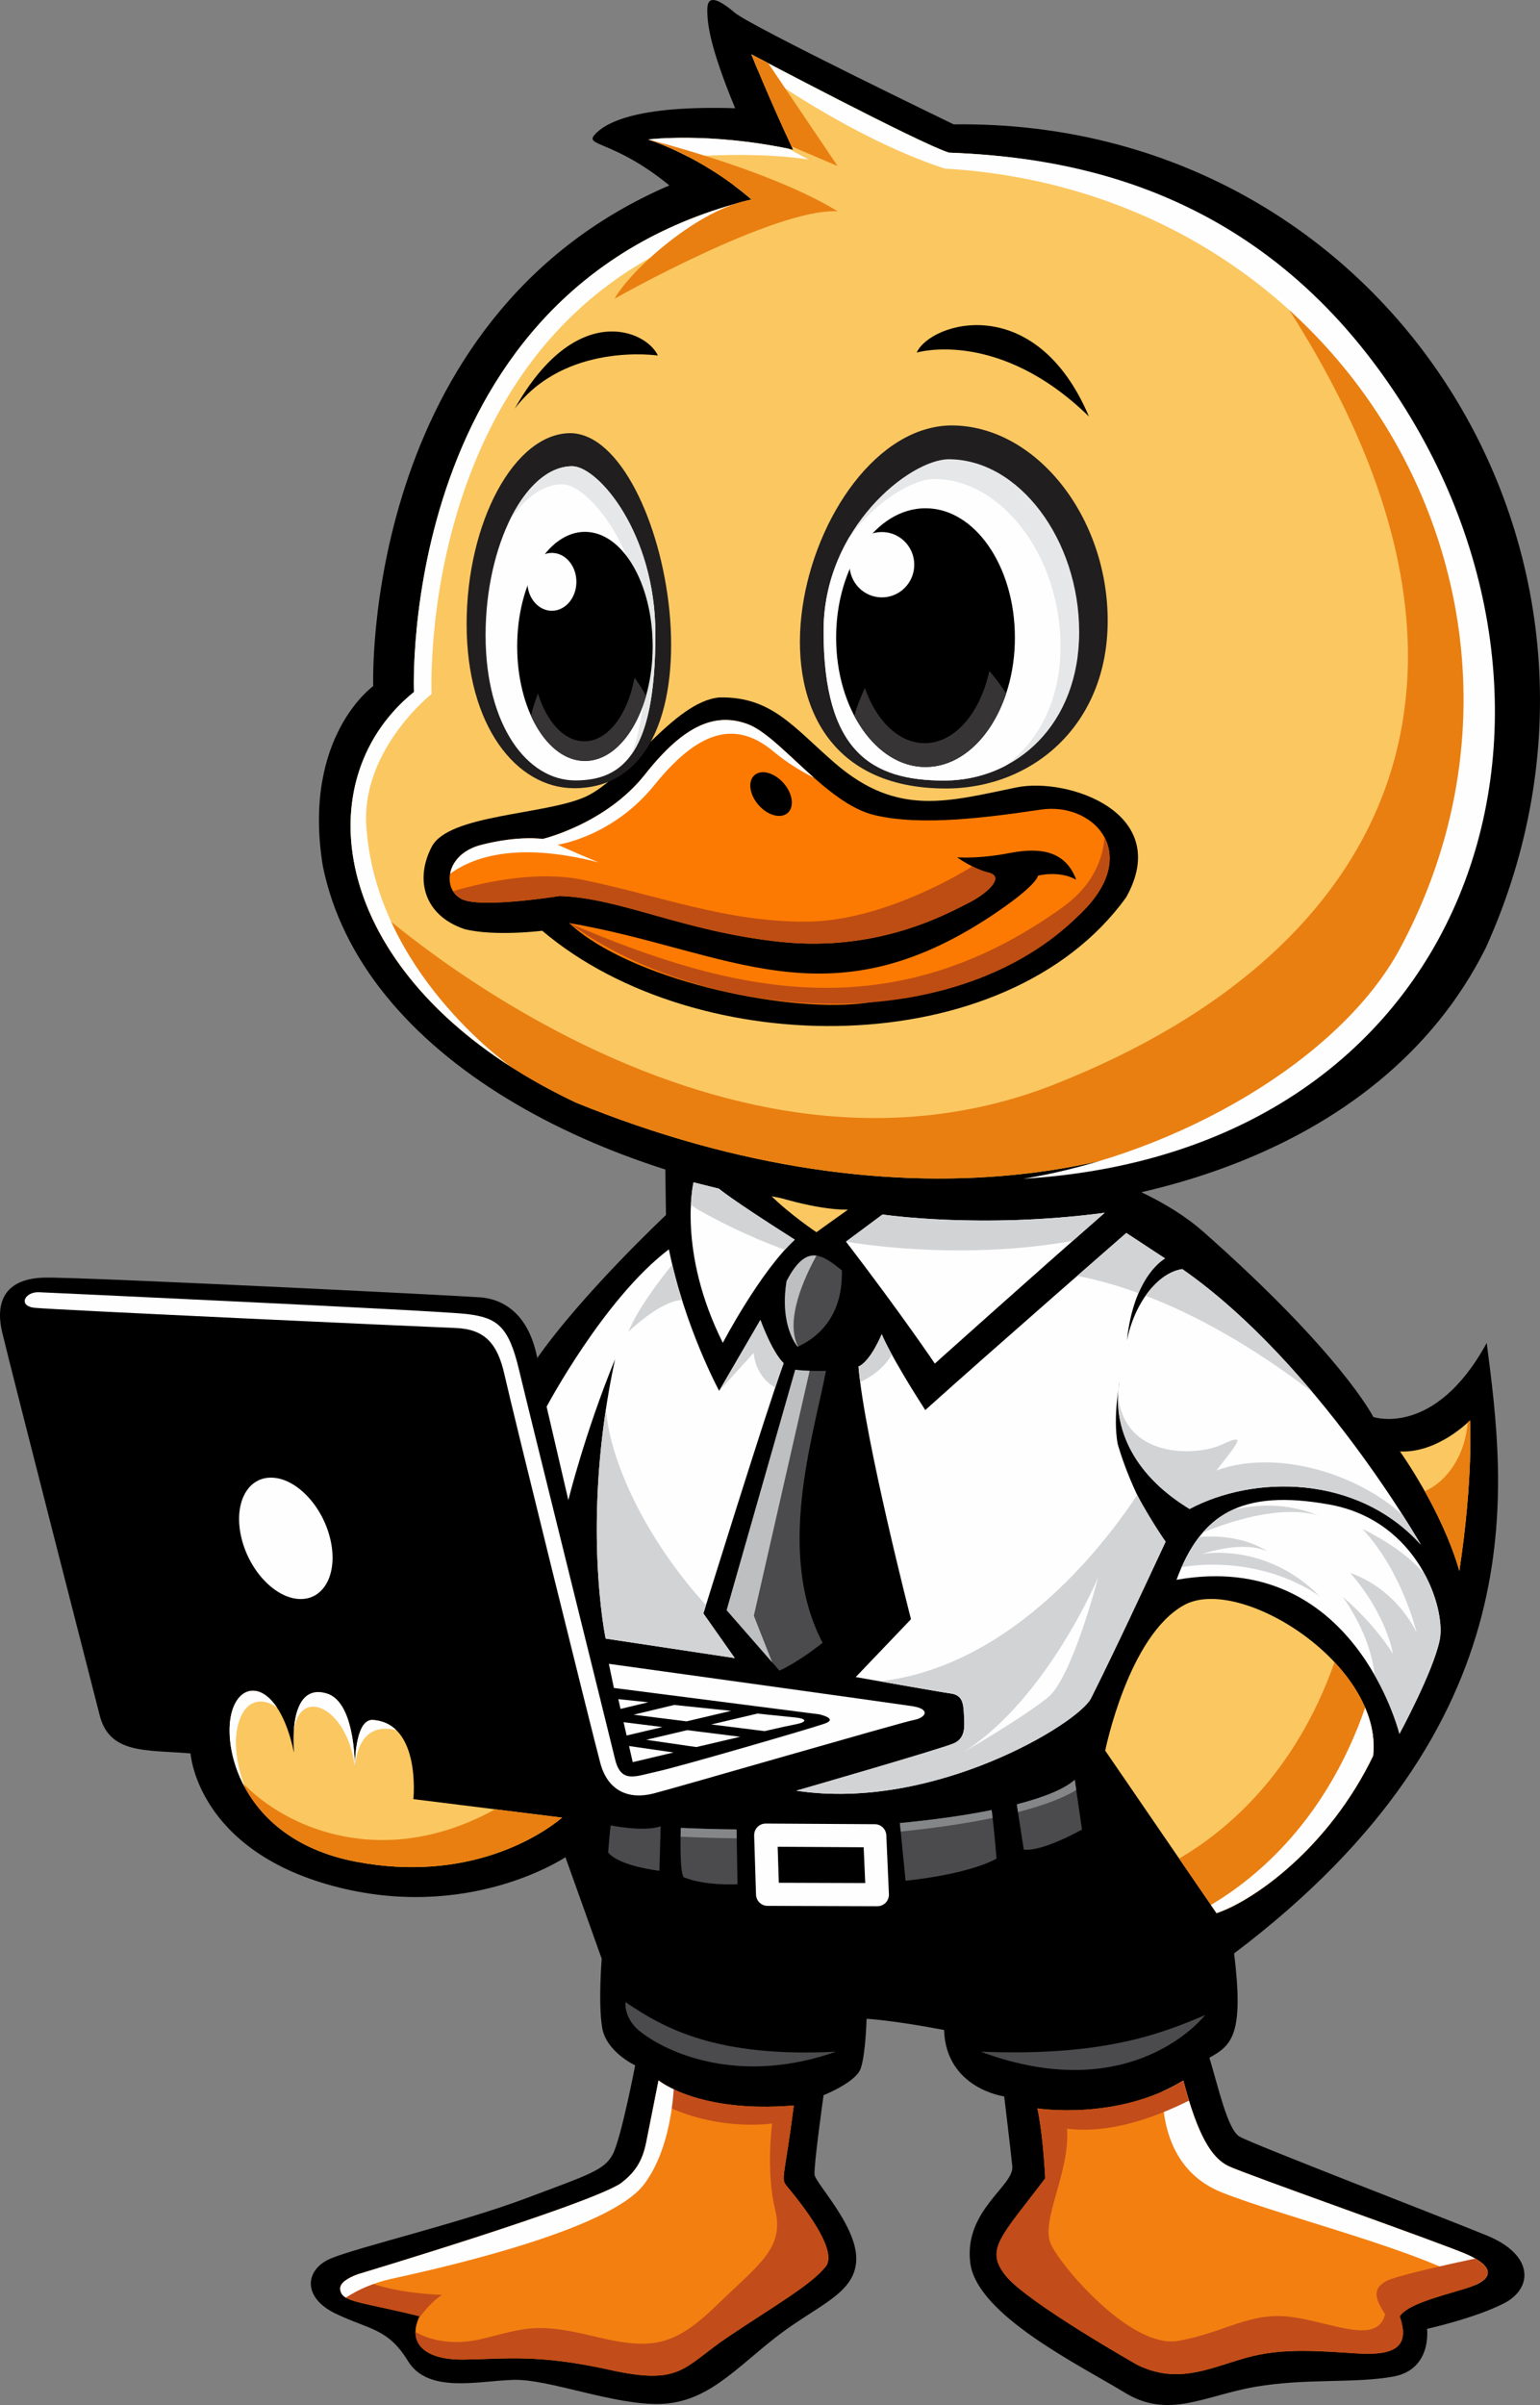 <?xml version="1.0" encoding="UTF-8"?>
<!DOCTYPE svg PUBLIC "-//W3C//DTD SVG 1.1//EN" "http://www.w3.org/Graphics/SVG/1.1/DTD/svg11.dtd">
<!-- Creator: CorelDRAW -->
<svg xmlns="http://www.w3.org/2000/svg" xml:space="preserve" width="109.215mm" height="170.508mm" version="1.1" style="shape-rendering:geometricPrecision; text-rendering:geometricPrecision; image-rendering:optimizeQuality; fill-rule:evenodd; clip-rule:evenodd"
viewBox="0 0 9028.86 14095.99"
 xmlns:xlink="http://www.w3.org/1999/xlink"
 xmlns:xodm="http://www.corel.com/coreldraw/odm/2003">
 <rect x="0" y="0" width="9028.86" height="14095.99" fill="#808080" stroke="none"/>
 <defs>
  <style type="text/css">
   <![CDATA[
    .fil3 {fill:#FEFEFE}
    .fil18 {fill:#E6E7E8}
    .fil17 {fill:#E6E7E8}
    .fil6 {fill:#D2D3D5}
    .fil9 {fill:#BDBFC1}
    .fil10 {fill:#848688}
    .fil12 {fill:#4B4B4D}
    .fil8 {fill:#4B4B4D}
    .fil19 {fill:#373435}
    .fil16 {fill:#201E1E}
    .fil0 {fill:black}
    .fil13 {fill:black}
    .fil15 {fill:#BE4D13}
    .fil5 {fill:#C24C1A}
    .fil2 {fill:#E97F11}
    .fil20 {fill:#E97F11}
    .fil4 {fill:#F37F10}
    .fil1 {fill:#FBC761}
    .fil7 {fill:#FBC761}
    .fil14 {fill:#FC7A02}
    .fil11 {fill:#FEFEFE;fill-rule:nonzero}
   ]]>
  </style>
 </defs>
 <g id="Camada_x0020_1">
  <path class="fil0" d="M581.78 10043.08c0,0 -524.97,-2046.34 -569.36,-2236.03 -44.39,-189.69 28.26,-314.8 250.24,-318.84 221.97,-4.04 2420.69,105.2 2553.73,115.64 133.04,10.43 282.58,94.43 333.58,355.43 270,-384.01 754.54,-837.85 754.54,-837.85l-7.91 -566.27c0,0 2345.81,-53.39 3158.48,664.38 812.68,717.76 996.57,1085.54 996.57,1085.54 0,0 360.43,123.2 664.77,-433.9 108.32,840.8 306.1,2228.99 -1480.9,3577.89 57.65,472.69 -11.3,538.32 -145.1,611.3 51.7,167.26 105.5,420.12 176.9,462.43 71.39,42.31 1172.69,466.15 1450.51,579.93 277.83,113.78 269.89,309.58 100.54,396.89 -169.34,87.32 -451.81,149.96 -451.81,149.96 0,0 30.6,237.51 -196.73,279.39 -227.34,41.87 -508.52,8.97 -807.64,59.82 -299.13,50.85 -509.22,192.94 -768.55,34.17 -259.33,-158.77 -868.26,-454.51 -905.31,-761.48 -37.05,-306.97 258.68,-450.22 246.78,-564.55 -11.9,-114.32 -47.63,-409.63 -47.63,-409.63 0,0 -340.85,-45.28 -352.55,-389.44 -306.7,-58.53 -454.19,-65.55 -454.19,-65.55 0,0 -5.7,214.9 -35.83,294.33 -30.13,79.43 -216.39,153.39 -216.39,153.39 0,0 -58.34,414.49 -52.97,465.64 5.38,51.16 252.47,303.29 244.53,501.8 -7.94,198.51 -230.2,263.69 -469.59,449.88 -239.39,186.2 -402.63,382.24 -675.28,392.21 -272.65,9.98 -656.97,-147.51 -866.14,-140.97 -209.18,6.54 -500.07,81.71 -617.73,-111.13 -117.67,-192.84 -228.8,-183.04 -424.9,-277.82 -196.1,-94.77 -178.47,-258.12 -28.12,-322.02 150.35,-63.9 760.27,-208.83 1140.67,-351.47 380.41,-142.66 463.83,-166.96 513.26,-259.38 49.43,-92.42 131.7,-521.63 131.7,-521.63 0,0 -170.12,-78.02 -193.76,-222.04 -23.64,-144.02 -2.48,-402.97 -2.48,-402.97l-212.67 -595.01c0,0 -567.6,383.32 -1364.56,168.09 -796.96,-215.24 -833.41,-776.21 -833.41,-776.21 -261.56,-22.64 -480.52,7.54 -535.29,-233.92z"/>
  <path class="fil1" d="M3295.41 10653.2l-871.79 -108.41c0,0 45.84,-446.26 -239.3,-464.08 -109.89,-2.98 -103.96,294.04 -103.96,294.04 0,0 8.91,-395.03 -163.36,-448.5 -172.27,-53.46 -207.92,154.45 -193.06,347.51 -89.11,-427.7 -317.81,-445.53 -368.31,-225.73 -50.5,219.79 81.21,740.52 733.78,864.08 652.58,123.57 1077.32,-150.59 1205.99,-258.92z"/>
  <path class="fil2" d="M3295.41 10653.2l-392.29 -48.78c-647.81,356.71 -1218.88,119.35 -1482.17,-156.45 97.19,197.57 299.6,394.31 668.47,464.15 652.58,123.57 1077.32,-150.59 1205.99,-258.92z"/>
  <path class="fil3" d="M2323.8 10140.75c-34.2,-33.52 -79.49,-56.28 -139.47,-60.04 -92.83,-2.51 -103.01,209.06 -103.93,274.8 23.07,-222.52 145.24,-239.47 243.41,-214.76zm-243.41 214.77c-0.86,-79.74 -14,-382.9 -163.38,-429.26 -136.57,-42.39 -187.27,79.51 -195.01,228.05 26.4,-276.37 314.02,-153.99 358.39,201.23l0 -0.02zm-456.72 -347.71c-102.58,-153.16 -231.62,-118.24 -268.03,40.24 -23.21,101.03 -7.86,265.65 78.82,426.06 -38.09,-108.73 -62.55,-225.67 -46.49,-326.66 30.09,-189.36 146.67,-205.18 235.7,-139.64z"/>
  <path class="fil4" d="M2096.52 13329.89c0,0 1325.76,-397.54 1539.33,-530.66 85.98,-63.8 130.44,-130.97 152.71,-242.3 22.27,-111.32 72.35,-363.64 72.35,-363.64 0,0 232.99,194.16 793.28,147 -52.7,410.51 -77.67,427.15 -44.39,468.76 33.28,41.61 315.94,368.94 231.28,475.55 -84.66,106.61 -304.16,232.03 -570.68,410.77 -266.53,178.73 -272.8,288.48 -696.11,194.41 -423.31,-94.07 -612.55,-63.32 -853.99,-60.19 -241.45,3.13 -332.39,-103.48 -260.26,-254 -357.47,-87.79 -457.02,-81.83 -465.3,-157.69 -4.13,-37.24 44.14,-66.2 101.78,-88.01z"/>
  <path class="fil5" d="M3838.12 12308l22.78 -114.71c0,0 232.99,194.16 793.28,147 -52.7,410.51 -77.67,427.15 -44.39,468.76 33.28,41.61 315.94,368.94 231.28,475.55 -84.66,106.61 -304.16,232.03 -570.68,410.77 -266.53,178.73 -272.8,288.48 -696.11,194.41 -423.31,-94.07 -612.55,-63.32 -853.99,-60.19 -188.96,2.46 -285.73,-62.32 -284.3,-162.75 0.4,0.27 147.12,102.44 398.53,39.58 251.73,-62.94 314.67,-94.41 652.94,-11.81 338.27,82.6 468.06,55.07 715.87,-184.87 247.81,-239.94 396.94,-333.15 341.27,-559.33 -55.67,-226.18 -17.39,-504.55 -17.39,-504.55 0,0 -350.03,54.74 -689.09,-137.87zm-1385.09 1283.36c2.13,-5.2 4.46,-10.46 7,-15.77 -357.47,-87.79 -457.02,-81.83 -465.3,-157.69 -3.63,-32.72 33.18,-59.04 81.27,-79.74 98.54,54.84 257.87,100.49 514.64,112.59 -51.02,33.47 -97.45,84.79 -137.61,140.61z"/>
  <path class="fil3" d="M2096.52 13329.89c0,0 1325.76,-397.54 1539.33,-530.66 85.98,-63.8 130.44,-130.97 152.71,-242.3 22.27,-111.32 72.35,-363.64 72.35,-363.64 0,0 28.4,23.63 89.09,52.4 -9.57,141.28 -45.34,387.29 -175.01,557.91 -191.63,252.15 -1071.04,464.05 -1476.77,551.95 -108.87,23.59 -198.25,64.24 -270.78,111.06 -20.72,-12.33 -30.36,-27.25 -32.71,-48.7 -4.13,-37.24 44.14,-66.2 101.78,-88.01z"/>
  <path class="fil4" d="M6669.52 13861.57c0,0 -643.64,-364.41 -771.32,-521.29 -127.68,-156.88 -29.17,-229.84 229.84,-572.77 -14.59,-280.92 -46.15,-410 -46.15,-410 0,0 469.45,73.53 855.55,-163 83.47,316.54 163.48,452.19 264.36,500.89 100.87,48.7 1263.18,456.44 1404.35,520.3 141.16,63.86 174.77,141.17 -16.82,198.3 -191.57,57.14 -332.75,94.11 -383.16,161.33 60.5,174.77 -20.16,231.92 -245.36,218.47 -225.19,-13.45 -442.51,-35.49 -658.97,26.35 -216.46,61.84 -397.07,155.29 -632.32,41.42z"/>
  <path class="fil3" d="M6816.36 12257.97c40.84,-18.17 81.4,-39.16 121.08,-63.47 83.47,316.54 163.48,452.19 264.36,500.89 100.87,48.7 1263.18,456.44 1404.35,520.3 124.11,56.15 165.04,122.69 42.92,176.77 -281.79,-192.42 -1098.79,-390.48 -1482.5,-541.22 -311.92,-122.54 -351.76,-432.66 -350.21,-593.29z"/>
  <path class="fil5" d="M6669.52 13861.57c0,0 -643.64,-364.41 -771.32,-521.29 -127.68,-156.88 -29.17,-229.84 229.84,-572.77 -14.59,-280.92 -46.15,-410 -46.15,-410 0,0 469.45,73.53 855.55,-163 11.15,42.29 22.24,81.3 33.32,117.35 -212.32,105.83 -473.27,194.92 -714.79,164.47 17.78,262.29 -160.03,542.35 -93.35,680.16 66.67,137.81 473.21,612.86 746.8,563.46 273.59,-49.4 417.99,-171 657.39,-140.6 239.39,30.4 508.31,169.36 553.93,-15.32 -71.7,-108.63 -63.01,-154.25 4.35,-193.36 53.07,-30.82 385.54,-103.61 524.19,-133.1 102.73,59.02 110.22,125.69 -59.94,176.44 -191.57,57.14 -332.75,94.11 -383.16,161.33 60.5,174.77 -20.16,231.92 -245.36,218.47 -225.19,-13.45 -442.51,-35.49 -658.97,26.35 -216.46,61.84 -397.07,155.29 -632.32,41.42z"/>
  <path class="fil3" d="M229.34 7573.85c0,0 2339.23,106.74 2510.72,128.17 171.5,21.43 241.43,67.25 302.51,324.85 61.08,257.61 528.09,2136.5 563.15,2282.58 35.06,146.09 118.81,101.3 245.42,74.01 126.62,-27.27 899.3,-251.57 983.26,-281.04 83.96,-29.46 -30.93,-54.5 -30.93,-54.5l-1204.3 -154.66 -29.46 -141.42c0,0 1664.6,230.72 1777.52,247.9 112.92,17.19 80.8,68.49 9.78,81.41 -71.03,12.92 -1386.25,395.01 -1525.86,430.72 -139.6,35.72 -266.22,-9.73 -311.68,-178.55 -45.45,-168.83 -520.38,-2088.73 -561.16,-2273.83 -40.78,-185.09 -116.08,-269.8 -288.63,-276.07 -172.54,-6.27 -2370.93,-107.36 -2468.08,-118.4 -97.14,-11.04 -57.4,-94.93 27.74,-91.19z"/>
  <ellipse class="fil3" transform="matrix(0.703 -0 0.202 0.824 1675.77 9016.3)" rx="369.41" ry="431.78"/>
  <path class="fil1" d="M7132.4 11213.1l-25.72 -37.54 -626.99 -915.06c0,0 135.46,-673.87 462.98,-853.33 327.53,-179.47 1167,350.12 1107.67,884.14 -261.08,539.96 -700.17,848.51 -917.94,921.8z"/>
  <path class="fil2" d="M7132.4 11213.1l-25.72 -37.54 -193.56 -282.5c270.9,-158.01 679.17,-493.04 911.12,-1150.82 149.44,159.55 247.78,353.99 226.1,549.06 -261.08,539.96 -700.17,848.51 -917.94,921.8z"/>
  <path class="fil3" d="M7132.4 11213.1l-25.72 -37.54 -7.25 -10.57c272.48,-161.52 676.13,-499.41 904.32,-1156.21 38.97,91.33 57.22,186.85 46.59,282.53 -261.08,539.96 -700.17,848.51 -917.94,921.8z"/>
  <path class="fil3" d="M8204.79 10162.23c0,0 -267.7,-1086.55 -1307.01,-902.84 141.73,-383.18 377.94,-535.39 897.59,-440.92 519.65,94.48 682.38,608.89 645.63,792.6 -36.75,183.71 -236.21,551.15 -236.21,551.15z"/>
  <path class="fil6" d="M6927.35 9186.09c29.92,-67.95 63.81,-127.28 103.05,-177.87 84.39,-6.85 260.5,-6.94 404.7,86.9 -147.2,-72.04 -385.24,12.52 -385.24,12.52 0,0 371.54,-70.68 687.41,247.95 -297.13,-204 -650.51,-200.5 -809.91,-169.5zm123.83 -203.27c49.08,-56.78 106.09,-101.08 173.34,-132.71 139.9,-33.57 318.31,-43.91 502.15,31.21 -231.07,-63.82 -538.84,44.66 -675.49,101.5z"/>
  <path class="fil6" d="M8204.79 10162.23c0,0 -39.23,-158.89 -145.67,-344.84 -7.51,-79.2 -41.27,-249.31 -186.33,-458.28 198.46,171.07 294.26,335.3 294.26,335.3 0,0 -33.92,-225.83 -251.11,-475.75 282.65,101.16 389.76,351.08 389.76,351.08 0,0 -82.27,-356.01 -318.36,-609.22 165.45,81.98 284.78,171.75 365.67,266.2 80.24,149.46 104.67,300.98 87.99,384.37 -36.75,183.71 -236.21,551.15 -236.21,551.15z"/>
  <path class="fil3" d="M8330.36 9053.7c0,0 -606.88,-1062.62 -1398.45,-1615.37 -143.3,20.48 -280.94,198.77 -325.05,419.31 40.72,-386.77 223.92,-481.77 223.92,-481.77l-227.32 -149.29c0,0 -769.28,670.02 -1178.73,1037.93 -213.64,-332.3 -255.17,-445.06 -255.17,-445.06 0,0 -65.28,160.22 -136.49,189.89 35.61,421.33 307.88,1481.01 307.88,1481.01l-323.89 339.02c0,0 492.53,87.55 557.45,96.4 64.91,8.85 73.76,53.11 76.71,118.02 2.94,64.91 14.75,141.62 -59.01,174.08 -73.76,32.45 -923.49,277.52 -923.49,277.52 803.2,122.2 1653.74,-393.45 1728.04,-542.04 151.26,-302.52 294.01,-611.02 437.24,-917.59 -188.42,-235.67 -279.55,-566.8 -281.41,-573.63 -28.9,-160.87 11.99,-365.35 11.99,-365.35 0,0 -115.6,427.17 409.93,747.42 369.5,-197.08 979.24,-207.78 1355.86,209.51z"/>
  <path class="fil6" d="M5158.69 9854.43c150.84,26.6 373.61,65.57 415.8,71.34 64.91,8.85 73.76,53.11 76.71,118.02 2.94,64.91 14.75,141.62 -59.01,174.08 -73.76,32.45 -923.49,277.52 -923.49,277.52 803.21,122.2 1653.74,-393.45 1728.04,-542.04 146.36,-292.73 437.24,-917.59 437.24,-917.59 0,0 -80.31,-114.39 -166.87,-273.79 -154.85,234.44 -705.49,1000.38 -1508.42,1092.47z"/>
  <path class="fil6" d="M7695.99 8161.04c-217.53,-258.06 -478.79,-523.49 -764.09,-722.71 -78.31,11.19 -154.91,69.51 -215.5,156.08 283.62,108.15 611.67,285.33 979.59,566.62zm-1021.1 -581.97c67.62,-157.38 155.88,-203.2 155.88,-203.2l-227.32 -149.29c0,0 -118.68,103.36 -287.59,251.16 109.81,21.71 229.61,54.31 359.03,101.33z"/>
  <path class="fil6" d="M8330.36 9053.7c0,0 -37.87,-66.33 -107.04,-174.43 -282.68,-255.6 -755.59,-384.7 -1091.74,-260.69 145.16,-184.77 171.55,-215.56 26.39,-149.58 -145.16,65.99 -573.12,83.02 -603.3,-299.37l0 0.02c2.66,45.49 4.29,84.63 5.56,118.87 22.41,153.24 112.92,372.01 414.27,555.65 369.5,-197.08 979.24,-207.78 1355.86,209.51z"/>
  <path class="fil3" d="M4307.82 9718.2l-756.92 -114.25c0,0 -147.86,-698.18 55.19,-1637.85 -179.44,439.15 -273.87,826.34 -273.87,826.34l-127.49 -547.74c0,0 336.66,-634.39 716.79,-922.2 92.31,456.14 294.85,829.34 294.85,829.34l241.82 -415.54c0,0 65.73,185.46 136.17,253.55 -103.31,284.06 -470.57,1466.81 -470.57,1466.81l184.04 261.54z"/>
  <path class="fil6" d="M4307.82 9718.2l-756.92 -114.25c0,0 -118.12,-557.99 1.87,-1347.63 24.35,340.88 269.75,808.05 586.32,1151.13l-15.31 49.21 184.04 261.54z"/>
  <path class="fil3" d="M4237.87 7870.48c0,0 216.5,-414.34 421.8,-604.7 -388.2,-246.36 -444.2,-298.62 -444.2,-298.62l-149.31 -37.33c0,0 -97.05,403.13 171.71,940.65z"/>
  <path class="fil6" d="M4601.53 7325.03c19.35,-21.39 38.81,-41.32 58.15,-59.26 -388.2,-246.36 -444.2,-298.62 -444.2,-298.62l-149.31 -37.33c0,0 -11.38,47.34 -15.55,131.16 13.43,9.51 27.34,19.24 41.68,29.1 110.59,61.15 282.93,153.21 509.23,234.95z"/>
  <path class="fil3" d="M4960 7277.2l214.23 -159.06c0,0 570.29,86.61 1302.65,-9.9 -454.18,397.41 -996.06,883.88 -996.06,883.88 0,0 -191.94,-285.09 -520.82,-714.93z"/>
  <path class="fil6" d="M4960 7277.2l214.23 -159.06c0,0 570.29,86.61 1302.65,-9.9 -61.43,53.75 -124.48,109.14 -187.57,164.74 -453.92,81.06 -887.67,56.97 -1130.17,31.21l-5.7 -1.22 0.42 0.64c-121.69,-13.09 -193.86,-26.42 -193.86,-26.42z"/>
  <path class="fil7" d="M4514.03 7001.86c0,0 264.37,90.22 457.4,88.12 -136.37,96.52 -184.64,132.19 -184.64,132.19 0,0 -157.36,-104.91 -272.76,-220.31z"/>
  <path class="fil1" d="M8207.88 8507.12c0,0 244.42,339.92 348.08,700.1 83.06,-545.84 62.76,-882.72 62.76,-882.72 0,0 -185.73,192.61 -410.83,182.63z"/>
  <path class="fil8" d="M4569.36 9791.53l-309.21 -354.1 402.22 -1409.46c0,0 59.03,9.84 180.36,6.56 -78.7,403.36 -294.09,1070.41 -19.87,1593.96 -159.05,125.31 -253.49,163.04 -253.49,163.04z"/>
  <path class="fil9" d="M4527.28 9743.34l-267.13 -305.91 402.22 -1409.46c0,0 27.82,4.64 84.51,6.48l-327.12 1435.38 107.52 273.51z"/>
  <path class="fil8" d="M4676.96 7893.16c82.94,-37.69 266.42,-148.29 258.87,-447.37 -115.61,-92.99 -208.61,-160.85 -324.23,62.84 -42.72,266.41 65.35,384.53 65.35,384.53z"/>
  <path class="fil9" d="M4676.96 7893.16l1.6 -0.73c-77.36,-155.6 36.67,-403.7 108.31,-532.98 -56.58,-7.64 -112.6,27.93 -175.26,149.17 -42.72,266.41 65.35,384.53 65.35,384.53z"/>
  <path class="fil3" d="M5654.36 10266.21c0,0 349.15,-202.4 490.83,-318.78 141.68,-116.38 293.49,-703.36 293.49,-703.36 0,0 -293.49,703.36 -784.32,1022.14z"/>
  <path class="fil8" d="M6301.24 10431.36l42.29 291.72c0,0 -234.53,132.78 -341.31,117.15 -25.2,-160.09 -36.04,-232.4 -40.72,-265.03 163.15,-41.93 281.01,-90.77 339.74,-143.85z"/>
  <path class="fil10" d="M6301.24 10431.36l8.72 60.17c-77.55,47.54 -194.15,91.22 -341.73,129.32 -3.08,-20.43 -5.22,-35.11 -6.74,-45.64 163.15,-41.93 281.01,-90.77 339.74,-143.85z"/>
  <path class="fil8" d="M5275.87 10685.03l33.39 338.05c0,0 354.09,-32.39 533.29,-129.55 -9.95,-129.35 -21.76,-230.62 -28.69,-284.72 -154.01,31.08 -335.95,56.98 -538,76.22z"/>
  <path class="fil10" d="M5275.87 10685.03l4.91 49.69c200.28,-20.12 382.09,-47.12 538.77,-79.54 -2.12,-17.96 -4.04,-33.51 -5.69,-46.38 -154.01,31.08 -335.95,56.98 -538,76.22z"/>
  <path class="fil8" d="M3873.41 10703.94l-7.45 260.72c0,0 -230.93,-24.82 -300.46,-106.76 9.94,-129.13 14.9,-158.93 14.9,-158.93 0,0 196.17,39.73 293.01,4.97z"/>
  <path class="fil8" d="M3991.52 10713.42c-1.76,51.11 -7.18,255.35 16.87,289.03 126.69,52.33 315.36,41.31 315.36,41.31l-5.29 -321.31c-111.8,-1.22 -221.07,-4.27 -326.95,-9.04z"/>
  <path class="fil10" d="M3991.52 10713.42c-0.38,11.09 -0.93,29.37 -1.32,51.55 106.73,5.08 216.69,8.33 329.13,9.62l-0.86 -52.14c-111.8,-1.22 -221.07,-4.27 -326.95,-9.04z"/>
  <path class="fil11" d="M4559.39 10823.98l6.64 211.02 506.82 1.72 -9.28 -209.72 -504.18 -3.03zm-126.94 280.74l-10.91 -346.85 0 -2.4c0.15,-37.45 30.63,-67.69 68.09,-67.55l636.51 3.83c37.23,-1.32 68.62,27.63 70.22,64.9l15.28 345.2 0 2.93c0,37.45 -30.37,67.81 -67.82,67.81l-641.73 -2.17c-37.31,0.98 -68.46,-28.35 -69.63,-65.7z"/>
  <path class="fil12" d="M7065.22 11810.49c0,0 -419.82,547.34 -1315.47,214.58 708.68,28.11 1046.58,-99.53 1315.47,-214.58z"/>
  <path class="fil12" d="M3667.08 11734.36c0,0 -13.38,98.12 94.04,178.97 187.45,141.07 604.33,300.37 1140.23,111.73 -696.64,35.55 -1005.97,-134.79 -1234.27,-290.7z"/>
  <path class="fil6" d="M5228.61 7938.91c-46.57,-85.51 -59.07,-119.46 -59.07,-119.46 0,0 -65.28,160.22 -136.49,189.89 2.35,27.77 5.75,58.38 10.01,91.2 98.72,-46.85 154.37,-106.6 185.55,-161.63zm-1287.35 -526.83c17.17,72.2 36.7,141.7 57.26,207.24 -57.57,3.48 -156.74,40.53 -314.79,186.38 57.41,-136.44 179.73,-298.06 257.54,-393.62zm275.1 739.76l241.82 -415.54c0,0 65.73,185.46 136.17,253.55 -12.81,35.19 -29.66,84.21 -49.35,143.04 -121.84,-69.64 -126.24,-203.42 -126.24,-203.42l-202.39 222.37z"/>
  <path class="fil3" d="M3625.1 9958.88l175.42 18.19 -162.34 38.96 -13.08 -57.15zm327.55 33.97l333.67 34.58 -260.93 61.55 -311.03 -38.94 238.29 -57.19zm488.01 50.56c122.33,12.67 212.99,22.03 227.34,23.47 50.44,5.04 81.68,24.35 -14.99,41.79 -22.59,4.08 -86.18,18.24 -170.37,37.55l-312.17 -39.08 270.18 -63.73zm-101.17 135.94c-82.6,19.25 -172.1,40.29 -257,60.32l-293.56 -42.53 240.14 -56.65 310.42 38.86zm-665.65 -7.45l-17.87 -78.12 228.01 28.54 -210.13 49.58zm274.75 99.44c-137.11,32.47 -239,56.79 -239,56.79l-21.63 -94.56 260.64 37.77z"/>
  <path class="fil0" d="M1891.87 5071.47c-120.41,-754.56 296.32,-1050.16 296.32,-1050.16 0,0 -75.98,-2154.6 1736.21,-2934.68 -324.04,-264.03 -498.31,-228.75 -438.44,-296.6 59.87,-67.86 238.7,-173.75 824.19,-155.65 -150.91,-365.18 -164.76,-500.71 -163.14,-583.2 1.62,-82.48 64.69,-58.22 160.11,22.64 95.42,80.86 1284.15,655.06 1284.15,655.06 2545.81,-33.04 4153.48,2539.99 3120.29,4825.27 -1237.22,2484.02 -6375.39,1749.86 -6819.68,-482.7z"/>
  <path class="fil1" d="M2427 4055.81c0,0 -100.85,-2376.65 1979.75,-2886.4 -301.69,-260.07 -606.22,-351.88 -606.22,-351.88 0,0 357.68,-45.82 848.88,59.61 -146.58,-313.74 -243.85,-558.18 -243.85,-558.18 0,0 982.33,519.83 1157.4,575.54 608.8,23.88 1706.56,164.76 2475.01,1273.59 2113.51,3049.68 -831.69,5854.04 -4662.14,4294.11 -1425.03,-674.26 -1621.24,-1862.55 -948.83,-2406.39z"/>
  <path class="fil2" d="M7312.3 1457.42c250.97,176.58 508.58,400.16 725.67,710.66 2131.38,3048.48 -831.2,5853.65 -4662.14,4294.11 -682.8,-323.08 -1083.31,-764.15 -1241.5,-1195.81 4.74,4.13 2020.89,1888.45 4048.23,1089.06 2027.33,-799.39 2870.84,-2510.46 1129.74,-4898.02z"/>
  <path class="fil3" d="M2427 4055.81c0,0 -100.85,-2376.65 1979.75,-2886.4 -34.66,-29.88 -69.37,-57.51 -103.64,-83.08 83.41,45.48 158.25,100.72 200.34,165.47 -2081.08,462.46 -1973.12,2815.64 -1973.12,2815.64 0,0 -429.55,338.87 -380.33,802.86 68.33,819.93 805.54,1353.66 846.89,1383 -1075.75,-689.08 -1177.29,-1706.2 -569.88,-2197.48zm1607.99 -3137.48c-138.06,-71.75 -234.46,-100.8 -234.46,-100.8 0,0 344.4,-44.11 821.39,53.85 35.93,19.44 74.96,40.38 117.51,63.02 -253.34,-37.16 -536.11,-27.53 -704.44,-16.07zm407.19 -510.01c-23.62,-56.71 -36.61,-89.36 -36.61,-89.36 0,0 982.33,519.83 1157.4,575.54 608.8,23.88 1680.37,153.31 2491.19,1231.53 1431.95,1904.22 674.91,4615.43 -2054.7,4782.83 903.99,-147.98 1858.86,-696.03 2210.44,-1352.8 1071.63,-2001.78 -289.79,-4429.11 -2671.47,-4567.95 -556.24,-183.37 -1096,-579.62 -1096.24,-579.79z"/>
  <path class="fil13" d="M4217.71 4087.84c-268.25,23.25 -548.04,477.14 -787.28,583.03 -239.23,105.89 -799.7,102.19 -898.97,291.59 -99.26,189.41 -48.81,400.8 190.51,482.75 178.78,45.27 457.17,9.95 457.17,9.95 907.76,769.93 2718.29,779.86 3423.17,-195.4 277.19,-494.82 -340.64,-706.3 -642.76,-644.6 -398.39,81.37 -695.37,174.83 -1060.87,-139.24 -244.07,-209.73 -372.32,-394.66 -680.98,-388.08z"/>
  <path class="fil14" d="M3280.02 5251.55c0,0 -423.35,68.52 -556.74,24.47 -133.39,-44.06 -123.44,-267.34 97.79,-324.08 221.22,-56.74 360.19,-34.72 360.19,-34.72 0,0 370.88,-87.06 601.3,-379.22 230.41,-292.15 413.41,-362.94 601.19,-293.79 187.77,69.15 459.86,464.35 740.82,532.51 280.95,68.15 679.14,12.28 978.74,-31.66 299.59,-43.96 577.93,239.55 265.17,575.65 -312.78,336.11 -956.46,520.31 -1318.44,560.58 -467.37,52 -1361.58,-142.91 -1712.92,-471.12 926.75,158.13 1508.98,603.84 2484.45,-48.5 265.35,-177.44 263.91,-229.52 263.91,-229.52 0,0 125.73,-32.46 224.42,24.31 -61.53,-165.59 -203.14,-192.95 -390.03,-156.76 -186.89,36.19 -308.21,25.06 -308.21,25.06 0,0 90.57,66.91 185.55,90.21 94.98,23.3 -5.04,120.64 -124.68,180.15 -119.63,59.5 -522.13,285.75 -1094.33,225.54 -572.21,-60.21 -939.91,-258.61 -1298.15,-269.1z"/>
  <path class="fil15" d="M3280.02 5251.55c0,0 -423.35,68.52 -556.74,24.47 -29.98,-9.9 -52.71,-28.89 -67.43,-52.98 208.13,-60.48 503.65,-118.87 759.82,-66.53 452.27,92.41 837.86,247.48 1311.84,245.39 473.99,-2.08 972.97,-323.83 972.97,-323.83l0.01 0c28.99,14.51 62.57,28.52 96.7,36.9 94.98,23.3 -5.04,120.64 -124.68,180.15 -119.63,59.5 -522.13,285.75 -1094.33,225.54 -572.21,-60.21 -939.91,-258.61 -1298.15,-269.1zm3195.17 -344.46c56.95,106.44 41.72,254.09 -106.73,413.62 -729.44,783.85 -2211.54,687.36 -3031.36,89.46 959.14,412.14 1888.57,626.98 2890.4,-90.69 190.14,-136.21 240.21,-297.51 247.68,-412.39z"/>
  <path class="fil3" d="M2638.77 5121.12c12.57,-69.17 70.39,-140.48 182.3,-169.18 221.22,-56.74 360.19,-34.72 360.19,-34.72 0,0 370.88,-87.06 601.3,-379.22 230.41,-292.15 413.41,-362.94 601.19,-293.79 106.91,39.37 241.15,184.43 388.8,314.64 -76.92,-38.94 -160.41,-89.73 -238.07,-154.59 -234.25,-195.66 -452.24,-106.74 -698.6,197.83 -246.35,304.57 -566.04,348.75 -566.04,348.75 0,0 47.38,23.24 239.59,103.66 -458.96,-117.65 -721.91,-41.15 -870.64,66.61z"/>
  <ellipse class="fil13" transform="matrix(0.618 -0.544 0.544 0.618 4520.7 4654.13)" rx="118.37" ry="179.07"/>
  <path class="fil16" d="M5577.66 2493.49c493.71,0 916.58,532.27 916.58,1144.47 0,612.2 -441.07,983.47 -948.79,983.47 -1415.8,0 -837,-2119.52 32.2,-2127.93z"/>
  <path class="fil17" d="M5561.77 2691.68c412.22,0 765.31,471.06 765.31,1012.86 0,541.81 -368.28,870.37 -792.19,870.37 -423.91,0 -706.44,-168.37 -706.44,-877.61 0,-603.5 503.92,-1003.27 733.33,-1005.63z"/>
  <path class="fil3" d="M5895.15 4488.11c-109.28,56.79 -232.22,86.8 -360.27,86.8 -423.91,0 -706.44,-168.37 -706.44,-877.6 0,-209.6 60.82,-394.59 149.77,-546.93 159.67,-215.71 371.95,-341.51 498.3,-342.81 399.3,0 741.3,456.28 741.3,981.08 0,316.4 -129.69,557.68 -322.65,699.45z"/>
  <path class="fil16" d="M3344.85 2538.72c-328.03,0 -609,520.52 -609,1119.22 0,598.69 293.06,961.76 630.4,961.76 940.69,0 556.12,-2072.75 -21.4,-2080.98z"/>
  <path class="fil3" d="M3355.41 2732.54c-273.89,0 -508.49,460.67 -508.49,990.51 0,529.84 244.7,851.17 526.36,851.17 281.65,0 469.37,-164.65 469.37,-858.24 0,-590.19 -334.81,-981.13 -487.24,-983.44z"/>
  <path class="fil18" d="M3355.41 2732.54c-144.65,0 -278.34,128.54 -372.3,327.85 87.47,-137.76 197.34,-221.99 314.42,-221.99 152.41,2.3 487.24,393.25 487.24,983.44 0,278.48 -30.28,471.64 -84.75,603.16 90.51,-125.06 142.63,-343.6 142.63,-709.03 0,-590.19 -334.82,-981.14 -487.24,-983.44z"/>
  <ellipse class="fil13" cx="5426.19" cy="3737.16" rx="524.05" ry="758.21"/>
  <path class="fil19" d="M5899.05 4064.37c-84.42,254.93 -264.43,431 -472.86,431 -170.19,0 -321.41,-117.43 -417.14,-299.3 20.11,-92.11 170.64,-427.09 206.67,-348.47 90.19,239.38 170.53,282 294.99,192.23 97.75,-70.5 33.96,-255.17 60.91,-253.73 153.12,8.23 302.04,240.2 327.42,278.27z"/>
  <ellipse class="fil13" cx="5421.34" cy="3737.16" rx="399.16" ry="618.68"/>
  <ellipse class="fil3" cx="5170.38" cy="3309.8" rx="189.8" ry="191.56"/>
  <path class="fil20" d="M4406.75 1169.41c-301.69,-260.07 -606.22,-351.88 -606.22,-351.88l0.79 -0.1c237.94,62.54 779.14,218.48 1109.49,420.74 -371.08,-17.67 -1307.58,512.43 -1307.58,512.43 97.35,-173.33 494.83,-528.5 803.52,-581.18zm233.83 -311.23c-141.65,-304.57 -235.02,-539.22 -235.02,-539.22 0,0 37.42,19.8 98.79,52l406.46 602.16 -270.23 -114.94z"/>
  <path class="fil13" d="M5374.46 2066.47c0,0 477.93,-144.19 1009.97,374.67 -314.23,-739.53 -928.51,-553.85 -1009.97,-374.67z"/>
  <path class="fil13" d="M3857.09 2083.8c0,0 -541.44,-81.22 -839.24,311.33 358.71,-636.2 771.56,-460.23 839.24,-311.33z"/>
  <ellipse class="fil13" cx="3429.35" cy="3788.58" rx="397.13" ry="671.34"/>
  <path class="fil19" d="M3787.68 4078.3c-63.97,225.72 -200.39,381.62 -358.33,381.62 -128.98,0 -243.57,-103.97 -316.12,-265.01 15.24,-81.55 129.31,-378.16 156.62,-308.55 68.34,211.96 129.23,249.69 223.54,170.22 74.07,-62.42 25.74,-225.94 46.16,-224.67 116.03,7.29 228.88,212.68 248.12,246.39z"/>
  <ellipse class="fil13" cx="3425.67" cy="3814.67" rx="307.83" ry="530.27"/>
  <ellipse class="fil3" cx="3235.5" cy="3410.18" rx="143.83" ry="169.61"/>
  <path class="fil2" d="M8353.26 8740.19c71.72,127.91 153.23,295.15 202.69,467.02 83.06,-545.84 62.76,-882.72 62.76,-882.72 0,0 -4.81,4.99 -13.79,13.29 -14.81,186.96 -115.44,342.15 -251.66,402.42z"/>
 </g>
</svg>
